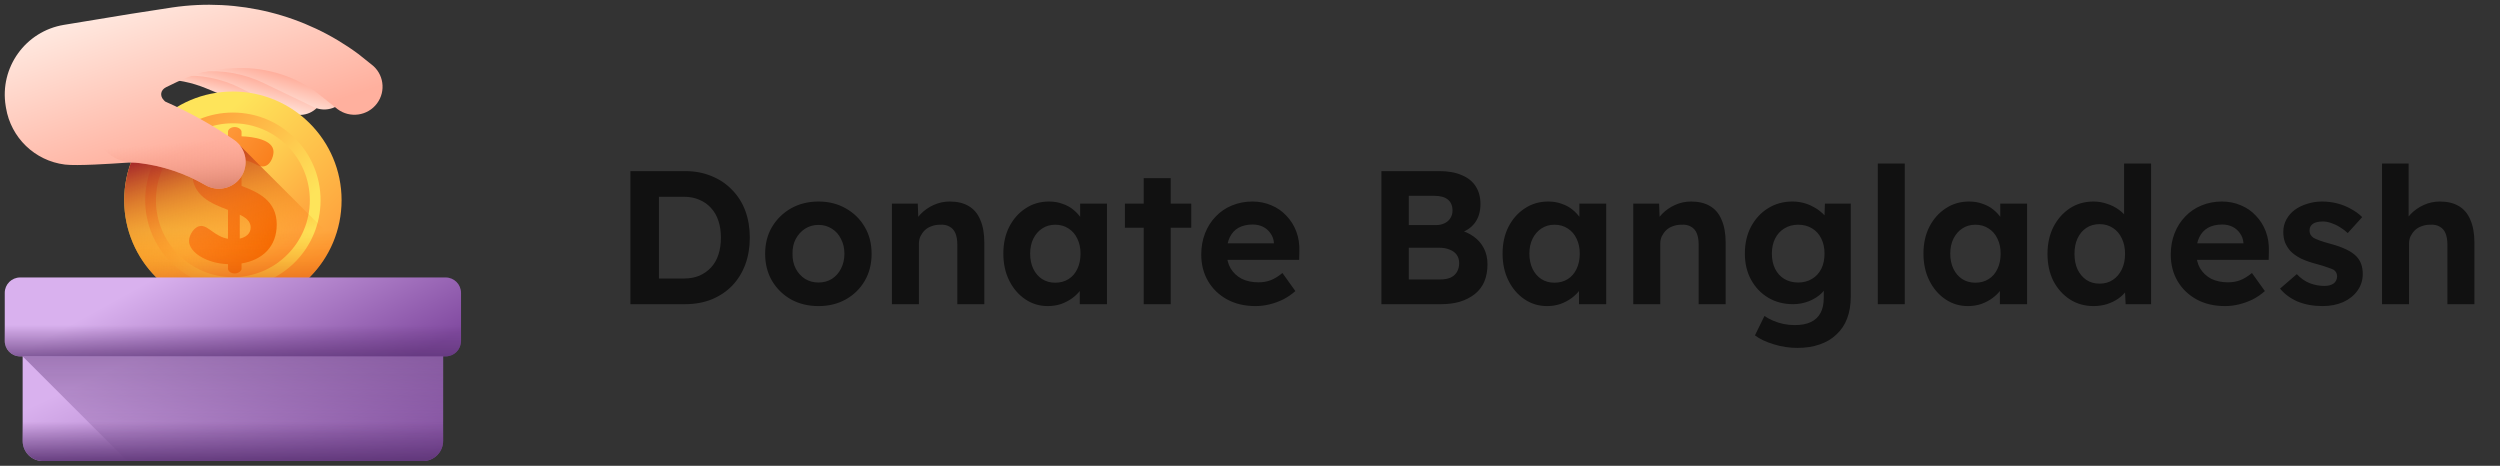 <svg width="263" height="49" viewBox="0 0 263 49" fill="none" xmlns="http://www.w3.org/2000/svg">
<rect x="0" y="0" width="263" height="49" fill="#333333" stroke="none"/>
<g clip-path="url(#clip0_3_639)">
<path d="M30.478 10.115C29.933 11.442 28.408 12.075 27.082 11.526L21.685 9.292C20.177 8.668 18.578 8.351 16.976 8.334L18.477 3.328C20.5 3.571 22.499 4.079 24.418 4.859L29.067 6.749C30.39 7.287 31.022 8.793 30.478 10.115Z" fill="url(#paint0_linear_3_639)"/>
<path d="M33.822 10.675C33.2 11.936 31.669 12.451 30.411 11.821L25.289 9.257C23.296 8.258 21.089 7.828 18.903 7.977L17.049 2.812C20.886 2.605 24.748 3.377 28.256 5.105L32.669 7.28C33.925 7.899 34.441 9.418 33.822 10.675Z" fill="url(#paint1_linear_3_639)"/>
<path d="M36.461 10.041C35.843 11.336 34.286 11.884 32.993 11.262L27.727 8.733C25.678 7.748 23.419 7.345 21.188 7.531L19.225 2.302C23.142 2.03 27.097 2.755 30.702 4.458L35.238 6.603C36.53 7.213 37.077 8.752 36.461 10.041Z" fill="url(#paint2_linear_3_639)"/>
<path d="M24.5 32.5C30.816 32.5 35.935 27.38 35.935 21.065C35.935 14.749 30.816 9.629 24.5 9.629C18.184 9.629 13.065 14.749 13.065 21.065C13.065 27.38 18.184 32.5 24.5 32.5Z" fill="url(#paint3_linear_3_639)"/>
<path d="M24.5 30.288C29.594 30.288 33.723 26.159 33.723 21.065C33.723 15.971 29.594 11.841 24.5 11.841C19.406 11.841 15.276 15.971 15.276 21.065C15.276 26.159 19.406 30.288 24.5 30.288Z" fill="url(#paint4_linear_3_639)"/>
<path d="M24.5 29.159C28.97 29.159 32.594 25.535 32.594 21.065C32.594 16.594 28.97 12.971 24.5 12.971C20.03 12.971 16.406 16.594 16.406 21.065C16.406 25.535 20.03 29.159 24.5 29.159Z" fill="url(#paint5_linear_3_639)"/>
<path d="M25.411 19.562V16.819C26.632 16.913 26.989 17.514 27.609 17.514C28.436 17.514 28.774 16.481 28.774 15.974C28.774 14.678 26.576 14.377 25.411 14.34V13.87C25.411 13.607 25.054 13.363 24.697 13.363C24.284 13.363 23.984 13.607 23.984 13.87V14.396C21.992 14.678 20.227 15.824 20.227 18.209C20.227 20.614 22.255 21.422 23.984 22.079V25.122C22.593 24.878 21.955 23.77 21.166 23.77C20.452 23.77 19.888 24.709 19.888 25.348C19.888 26.55 21.729 27.715 23.984 27.79V28.259C23.984 28.523 24.284 28.767 24.697 28.767C25.054 28.767 25.411 28.522 25.411 28.259V27.715C27.609 27.358 29.112 25.949 29.112 23.619C29.112 21.083 27.121 20.201 25.411 19.562ZM24.171 19.111C23.458 18.81 22.969 18.472 22.969 17.927C22.969 17.477 23.326 17.045 24.171 16.875V19.111ZM25.223 25.104V22.586C25.9 22.906 26.369 23.3 26.369 23.92C26.369 24.596 25.862 24.953 25.223 25.104Z" fill="url(#paint6_linear_3_639)"/>
<path d="M13.073 21.488C13.296 27.608 18.326 32.5 24.5 32.5C30.674 32.5 35.704 27.608 35.927 21.488H13.073Z" fill="url(#paint7_linear_3_639)"/>
<path d="M35.155 25.224C35.115 25.325 35.074 25.426 35.032 25.527C33.293 29.626 29.232 32.5 24.5 32.5C18.185 32.5 13.065 27.38 13.065 21.065C13.065 19.347 13.443 17.719 14.123 16.257C14.262 15.954 14.415 15.659 14.581 15.373H25.304L35.155 25.224Z" fill="url(#paint8_linear_3_639)"/>
<path d="M35.505 11.479L33.416 9.806C33.324 9.736 33.231 9.669 33.138 9.602C30.623 7.805 27.541 6.989 24.456 7.185C21.877 7.348 20.842 7.496 17.471 9.176C16.883 9.469 16.783 10.09 17.247 10.554L17.375 10.681C19.91 11.798 22.334 13.146 24.618 14.706C25.929 15.602 26.236 17.407 25.302 18.692C24.451 19.86 22.856 20.194 21.605 19.47C19.457 18.227 17.072 17.434 14.597 17.148C14.124 17.094 13.646 17.091 13.171 17.125C11.676 17.231 8.055 17.464 6.85 17.314C6.839 17.313 6.827 17.311 6.816 17.31C3.662 16.914 1.147 14.484 0.631 11.347L0.6 11.16C-0.067 7.107 2.679 3.28 6.732 2.614L13.732 1.463L18.139 0.781C25.055 -0.234 32.093 1.528 37.697 5.679L39.055 6.761C40.365 7.731 40.636 9.576 39.659 10.884C38.68 12.195 36.814 12.463 35.505 11.479Z" fill="url(#paint9_linear_3_639)"/>
<path d="M25.302 18.692C24.451 19.861 22.856 20.194 21.605 19.47C19.235 18.099 16.578 17.276 13.829 17.076C13.788 17.073 13.746 17.07 13.705 17.067C9.061 16.682 8.81 9.973 13.412 9.24C13.743 9.187 14.082 9.231 14.389 9.366L17.375 10.682C19.91 11.798 22.334 13.146 24.618 14.706C25.929 15.602 26.236 17.408 25.302 18.692Z" fill="url(#paint10_linear_3_639)"/>
<path d="M44.495 48.5H4.505C3.333 48.5 2.382 47.55 2.382 46.377V33.724H46.618V46.377C46.618 47.55 45.667 48.5 44.495 48.5Z" fill="url(#paint11_linear_3_639)"/>
<path d="M2.382 33.724V37.488L13.394 48.5H44.495C45.667 48.5 46.618 47.55 46.618 46.377V33.724H2.382Z" fill="url(#paint12_linear_3_639)"/>
<path d="M2.382 42.194V46.377C2.382 47.55 3.333 48.5 4.505 48.5H44.495C45.667 48.5 46.618 47.55 46.618 46.377V42.194H2.382Z" fill="url(#paint13_linear_3_639)"/>
<path d="M46.883 37.488H2.117C1.224 37.488 0.5 36.764 0.5 35.871V30.806C0.5 29.913 1.224 29.189 2.117 29.189H46.883C47.776 29.189 48.5 29.913 48.5 30.806V35.871C48.5 36.764 47.776 37.488 46.883 37.488Z" fill="url(#paint14_linear_3_639)"/>
<path d="M0.5 32.688V35.871C0.5 36.764 1.224 37.488 2.117 37.488H46.883C47.776 37.488 48.5 36.764 48.5 35.871V32.688H0.5Z" fill="url(#paint15_linear_3_639)"/>
</g>
<path d="M66.32 32V18H72.06C73.087 18 74.013 18.173 74.84 18.52C75.68 18.853 76.4 19.333 77 19.96C77.613 20.573 78.08 21.307 78.4 22.16C78.72 23.013 78.88 23.96 78.88 25C78.88 26.027 78.72 26.973 78.4 27.84C78.08 28.693 77.62 29.433 77.02 30.06C76.42 30.673 75.7 31.153 74.86 31.5C74.02 31.833 73.087 32 72.06 32H66.32ZM69.32 29.82L69 29.3H71.96C72.56 29.3 73.1 29.2 73.58 29C74.06 28.787 74.467 28.5 74.8 28.14C75.147 27.767 75.407 27.313 75.58 26.78C75.753 26.247 75.84 25.653 75.84 25C75.84 24.347 75.753 23.76 75.58 23.24C75.407 22.707 75.147 22.253 74.8 21.88C74.467 21.507 74.06 21.22 73.58 21.02C73.1 20.807 72.56 20.7 71.96 20.7H68.94L69.32 20.22V29.82ZM86.113 32.2C85.033 32.2 84.067 31.967 83.213 31.5C82.373 31.02 81.707 30.367 81.213 29.54C80.733 28.713 80.493 27.767 80.493 26.7C80.493 25.633 80.733 24.693 81.213 23.88C81.707 23.053 82.373 22.4 83.213 21.92C84.067 21.44 85.033 21.2 86.113 21.2C87.18 21.2 88.133 21.44 88.973 21.92C89.827 22.4 90.493 23.053 90.973 23.88C91.453 24.693 91.693 25.633 91.693 26.7C91.693 27.767 91.453 28.713 90.973 29.54C90.493 30.367 89.827 31.02 88.973 31.5C88.133 31.967 87.18 32.2 86.113 32.2ZM86.113 29.72C86.633 29.72 87.1 29.593 87.513 29.34C87.927 29.073 88.247 28.713 88.473 28.26C88.713 27.793 88.833 27.273 88.833 26.7C88.833 26.113 88.713 25.593 88.473 25.14C88.247 24.673 87.927 24.313 87.513 24.06C87.1 23.793 86.633 23.66 86.113 23.66C85.58 23.66 85.107 23.793 84.693 24.06C84.28 24.327 83.953 24.687 83.713 25.14C83.473 25.593 83.36 26.113 83.373 26.7C83.36 27.273 83.473 27.793 83.713 28.26C83.953 28.713 84.28 29.073 84.693 29.34C85.107 29.593 85.58 29.72 86.113 29.72ZM93.83 32V21.42H96.55L96.63 23.58L96.07 23.82C96.217 23.34 96.477 22.907 96.85 22.52C97.237 22.12 97.697 21.8 98.23 21.56C98.763 21.32 99.323 21.2 99.91 21.2C100.71 21.2 101.377 21.36 101.91 21.68C102.457 22 102.863 22.487 103.13 23.14C103.41 23.78 103.55 24.573 103.55 25.52V32H100.71V25.74C100.71 25.26 100.643 24.86 100.51 24.54C100.377 24.22 100.17 23.987 99.89 23.84C99.624 23.68 99.29 23.613 98.89 23.64C98.57 23.64 98.27 23.693 97.99 23.8C97.724 23.893 97.49 24.033 97.29 24.22C97.103 24.407 96.95 24.62 96.83 24.86C96.724 25.1 96.67 25.36 96.67 25.64V32H95.27C94.963 32 94.69 32 94.45 32C94.21 32 94.004 32 93.83 32ZM110.232 32.2C109.352 32.2 108.558 31.96 107.852 31.48C107.145 31 106.585 30.347 106.172 29.52C105.758 28.693 105.552 27.747 105.552 26.68C105.552 25.613 105.758 24.673 106.172 23.86C106.598 23.033 107.172 22.387 107.892 21.92C108.612 21.44 109.432 21.2 110.352 21.2C110.872 21.2 111.345 21.28 111.772 21.44C112.212 21.587 112.592 21.793 112.912 22.06C113.245 22.327 113.525 22.633 113.752 22.98C113.978 23.327 114.138 23.7 114.232 24.1L113.632 24V21.42H116.452V32H113.592V29.46L114.232 29.4C114.125 29.773 113.952 30.127 113.712 30.46C113.472 30.793 113.172 31.093 112.812 31.36C112.465 31.613 112.072 31.82 111.632 31.98C111.192 32.127 110.725 32.2 110.232 32.2ZM111.012 29.74C111.545 29.74 112.012 29.613 112.412 29.36C112.812 29.107 113.118 28.753 113.332 28.3C113.558 27.833 113.672 27.293 113.672 26.68C113.672 26.08 113.558 25.553 113.332 25.1C113.118 24.647 112.812 24.293 112.412 24.04C112.012 23.773 111.545 23.64 111.012 23.64C110.492 23.64 110.032 23.773 109.632 24.04C109.245 24.293 108.938 24.647 108.712 25.1C108.485 25.553 108.372 26.08 108.372 26.68C108.372 27.293 108.485 27.833 108.712 28.3C108.938 28.753 109.245 29.107 109.632 29.36C110.032 29.613 110.492 29.74 111.012 29.74ZM120.319 32V18.74H123.159V32H120.319ZM118.339 23.96V21.42H125.319V23.96H118.339ZM132.092 32.2C130.946 32.2 129.946 31.967 129.092 31.5C128.239 31.033 127.572 30.393 127.092 29.58C126.612 28.767 126.372 27.833 126.372 26.78C126.372 25.967 126.506 25.22 126.772 24.54C127.039 23.86 127.412 23.273 127.892 22.78C128.372 22.273 128.939 21.887 129.592 21.62C130.259 21.34 130.979 21.2 131.752 21.2C132.472 21.2 133.139 21.333 133.752 21.6C134.366 21.853 134.892 22.22 135.332 22.7C135.786 23.167 136.132 23.72 136.372 24.36C136.612 25 136.719 25.7 136.692 26.46L136.672 27.34H128.172L127.712 25.6H134.332L134.012 25.96V25.52C133.986 25.16 133.866 24.833 133.652 24.54C133.452 24.247 133.192 24.02 132.872 23.86C132.552 23.7 132.192 23.62 131.792 23.62C131.206 23.62 130.706 23.733 130.292 23.96C129.892 24.187 129.586 24.52 129.372 24.96C129.159 25.4 129.052 25.933 129.052 26.56C129.052 27.2 129.186 27.753 129.452 28.22C129.732 28.687 130.119 29.053 130.612 29.32C131.119 29.573 131.712 29.7 132.392 29.7C132.859 29.7 133.286 29.627 133.672 29.48C134.059 29.333 134.472 29.08 134.912 28.72L136.272 30.62C135.886 30.967 135.459 31.26 134.992 31.5C134.526 31.727 134.046 31.9 133.552 32.02C133.059 32.14 132.572 32.2 132.092 32.2ZM145.324 32V18H151.404C152.337 18 153.124 18.14 153.764 18.42C154.417 18.687 154.911 19.08 155.244 19.6C155.577 20.12 155.744 20.74 155.744 21.46C155.744 22.26 155.544 22.927 155.144 23.46C154.744 23.993 154.171 24.36 153.424 24.56L153.404 24.16C154.017 24.307 154.557 24.547 155.024 24.88C155.491 25.213 155.851 25.627 156.104 26.12C156.357 26.613 156.484 27.173 156.484 27.8C156.484 28.493 156.371 29.107 156.144 29.64C155.917 30.16 155.584 30.593 155.144 30.94C154.704 31.287 154.184 31.553 153.584 31.74C152.997 31.913 152.337 32 151.604 32H145.324ZM148.204 29.4H151.484C151.911 29.4 152.271 29.34 152.564 29.22C152.871 29.087 153.104 28.887 153.264 28.62C153.424 28.353 153.504 28.04 153.504 27.68C153.504 27.333 153.417 27.04 153.244 26.8C153.071 26.56 152.824 26.38 152.504 26.26C152.197 26.127 151.824 26.06 151.384 26.06H148.204V29.4ZM148.204 23.68H151.044C151.404 23.68 151.717 23.613 151.984 23.48C152.251 23.347 152.451 23.167 152.584 22.94C152.731 22.713 152.804 22.447 152.804 22.14C152.804 21.647 152.644 21.267 152.324 21C152.004 20.733 151.524 20.6 150.884 20.6H148.204V23.68ZM162.751 32.2C161.871 32.2 161.078 31.96 160.371 31.48C159.664 31 159.104 30.347 158.691 29.52C158.278 28.693 158.071 27.747 158.071 26.68C158.071 25.613 158.278 24.673 158.691 23.86C159.118 23.033 159.691 22.387 160.411 21.92C161.131 21.44 161.951 21.2 162.871 21.2C163.391 21.2 163.864 21.28 164.291 21.44C164.731 21.587 165.111 21.793 165.431 22.06C165.764 22.327 166.044 22.633 166.271 22.98C166.498 23.327 166.658 23.7 166.751 24.1L166.151 24V21.42H168.971V32H166.111V29.46L166.751 29.4C166.644 29.773 166.471 30.127 166.231 30.46C165.991 30.793 165.691 31.093 165.331 31.36C164.984 31.613 164.591 31.82 164.151 31.98C163.711 32.127 163.244 32.2 162.751 32.2ZM163.531 29.74C164.064 29.74 164.531 29.613 164.931 29.36C165.331 29.107 165.638 28.753 165.851 28.3C166.078 27.833 166.191 27.293 166.191 26.68C166.191 26.08 166.078 25.553 165.851 25.1C165.638 24.647 165.331 24.293 164.931 24.04C164.531 23.773 164.064 23.64 163.531 23.64C163.011 23.64 162.551 23.773 162.151 24.04C161.764 24.293 161.458 24.647 161.231 25.1C161.004 25.553 160.891 26.08 160.891 26.68C160.891 27.293 161.004 27.833 161.231 28.3C161.458 28.753 161.764 29.107 162.151 29.36C162.551 29.613 163.011 29.74 163.531 29.74ZM171.818 32V21.42H174.538L174.618 23.58L174.058 23.82C174.205 23.34 174.465 22.907 174.838 22.52C175.225 22.12 175.685 21.8 176.218 21.56C176.752 21.32 177.312 21.2 177.898 21.2C178.698 21.2 179.365 21.36 179.898 21.68C180.445 22 180.852 22.487 181.118 23.14C181.398 23.78 181.538 24.573 181.538 25.52V32H178.698V25.74C178.698 25.26 178.632 24.86 178.498 24.54C178.365 24.22 178.158 23.987 177.878 23.84C177.612 23.68 177.278 23.613 176.878 23.64C176.558 23.64 176.258 23.693 175.978 23.8C175.712 23.893 175.478 24.033 175.278 24.22C175.092 24.407 174.938 24.62 174.818 24.86C174.712 25.1 174.658 25.36 174.658 25.64V32H173.258C172.952 32 172.678 32 172.438 32C172.198 32 171.992 32 171.818 32ZM189.08 36.6C188.24 36.6 187.413 36.473 186.6 36.22C185.787 35.98 185.127 35.667 184.62 35.28L185.62 33.24C185.887 33.427 186.193 33.593 186.54 33.74C186.887 33.887 187.247 34 187.62 34.08C188.007 34.16 188.4 34.2 188.8 34.2C189.493 34.2 190.06 34.093 190.5 33.88C190.953 33.667 191.293 33.347 191.52 32.92C191.747 32.507 191.86 31.973 191.86 31.32V29.48L192.34 29.58C192.26 30.02 192.04 30.427 191.68 30.8C191.32 31.16 190.867 31.453 190.32 31.68C189.773 31.893 189.213 32 188.64 32C187.653 32 186.78 31.773 186.02 31.32C185.26 30.867 184.66 30.24 184.22 29.44C183.78 28.64 183.56 27.72 183.56 26.68C183.56 25.613 183.773 24.673 184.2 23.86C184.64 23.033 185.233 22.387 185.98 21.92C186.74 21.44 187.6 21.2 188.56 21.2C188.96 21.2 189.34 21.247 189.7 21.34C190.073 21.433 190.413 21.567 190.72 21.74C191.04 21.9 191.32 22.087 191.56 22.3C191.813 22.5 192.02 22.72 192.18 22.96C192.34 23.2 192.44 23.44 192.48 23.68L191.9 23.84L191.98 21.42H194.7V31.2C194.7 32.067 194.573 32.833 194.32 33.5C194.067 34.167 193.693 34.727 193.2 35.18C192.72 35.647 192.127 36 191.42 36.24C190.727 36.48 189.947 36.6 189.08 36.6ZM189.16 29.72C189.72 29.72 190.207 29.593 190.62 29.34C191.047 29.087 191.373 28.733 191.6 28.28C191.827 27.827 191.94 27.293 191.94 26.68C191.94 26.08 191.827 25.553 191.6 25.1C191.373 24.633 191.047 24.273 190.62 24.02C190.207 23.767 189.72 23.64 189.16 23.64C188.613 23.64 188.127 23.773 187.7 24.04C187.287 24.293 186.967 24.647 186.74 25.1C186.513 25.553 186.4 26.08 186.4 26.68C186.4 27.28 186.513 27.813 186.74 28.28C186.967 28.733 187.287 29.087 187.7 29.34C188.127 29.593 188.613 29.72 189.16 29.72ZM197.542 32V17.2H200.382V32H197.542ZM207.028 32.2C206.148 32.2 205.355 31.96 204.648 31.48C203.942 31 203.382 30.347 202.968 29.52C202.555 28.693 202.348 27.747 202.348 26.68C202.348 25.613 202.555 24.673 202.968 23.86C203.395 23.033 203.968 22.387 204.688 21.92C205.408 21.44 206.228 21.2 207.148 21.2C207.668 21.2 208.142 21.28 208.568 21.44C209.008 21.587 209.388 21.793 209.708 22.06C210.042 22.327 210.322 22.633 210.548 22.98C210.775 23.327 210.935 23.7 211.028 24.1L210.428 24V21.42H213.248V32H210.388V29.46L211.028 29.4C210.922 29.773 210.748 30.127 210.508 30.46C210.268 30.793 209.968 31.093 209.608 31.36C209.262 31.613 208.868 31.82 208.428 31.98C207.988 32.127 207.522 32.2 207.028 32.2ZM207.808 29.74C208.342 29.74 208.808 29.613 209.208 29.36C209.608 29.107 209.915 28.753 210.128 28.3C210.355 27.833 210.468 27.293 210.468 26.68C210.468 26.08 210.355 25.553 210.128 25.1C209.915 24.647 209.608 24.293 209.208 24.04C208.808 23.773 208.342 23.64 207.808 23.64C207.288 23.64 206.828 23.773 206.428 24.04C206.042 24.293 205.735 24.647 205.508 25.1C205.282 25.553 205.168 26.08 205.168 26.68C205.168 27.293 205.282 27.833 205.508 28.3C205.735 28.753 206.042 29.107 206.428 29.36C206.828 29.613 207.288 29.74 207.808 29.74ZM220.236 32.2C219.316 32.2 218.489 31.967 217.756 31.5C217.022 31.02 216.442 30.373 216.016 29.56C215.602 28.733 215.396 27.78 215.396 26.7C215.396 25.647 215.602 24.707 216.016 23.88C216.442 23.053 217.016 22.4 217.736 21.92C218.469 21.44 219.302 21.2 220.236 21.2C220.729 21.2 221.202 21.28 221.656 21.44C222.122 21.587 222.536 21.793 222.896 22.06C223.269 22.327 223.569 22.627 223.796 22.96C224.022 23.28 224.149 23.62 224.176 23.98L223.456 24.1V17.2H226.296V32H223.616L223.496 29.56L224.056 29.62C224.029 29.953 223.909 30.273 223.696 30.58C223.482 30.887 223.196 31.167 222.836 31.42C222.489 31.66 222.089 31.853 221.636 32C221.196 32.133 220.729 32.2 220.236 32.2ZM220.876 29.84C221.409 29.84 221.876 29.707 222.276 29.44C222.676 29.173 222.989 28.807 223.216 28.34C223.442 27.873 223.556 27.327 223.556 26.7C223.556 26.087 223.442 25.547 223.216 25.08C222.989 24.6 222.676 24.233 222.276 23.98C221.876 23.713 221.409 23.58 220.876 23.58C220.342 23.58 219.876 23.713 219.476 23.98C219.089 24.233 218.782 24.6 218.556 25.08C218.342 25.547 218.236 26.087 218.236 26.7C218.236 27.327 218.342 27.873 218.556 28.34C218.782 28.807 219.089 29.173 219.476 29.44C219.876 29.707 220.342 29.84 220.876 29.84ZM234.085 32.2C232.938 32.2 231.938 31.967 231.085 31.5C230.231 31.033 229.565 30.393 229.085 29.58C228.605 28.767 228.365 27.833 228.365 26.78C228.365 25.967 228.498 25.22 228.765 24.54C229.031 23.86 229.405 23.273 229.885 22.78C230.365 22.273 230.931 21.887 231.585 21.62C232.251 21.34 232.971 21.2 233.745 21.2C234.465 21.2 235.131 21.333 235.745 21.6C236.358 21.853 236.885 22.22 237.325 22.7C237.778 23.167 238.125 23.72 238.365 24.36C238.605 25 238.711 25.7 238.685 26.46L238.665 27.34H230.165L229.705 25.6H236.325L236.005 25.96V25.52C235.978 25.16 235.858 24.833 235.645 24.54C235.445 24.247 235.185 24.02 234.865 23.86C234.545 23.7 234.185 23.62 233.785 23.62C233.198 23.62 232.698 23.733 232.285 23.96C231.885 24.187 231.578 24.52 231.365 24.96C231.151 25.4 231.045 25.933 231.045 26.56C231.045 27.2 231.178 27.753 231.445 28.22C231.725 28.687 232.111 29.053 232.605 29.32C233.111 29.573 233.705 29.7 234.385 29.7C234.851 29.7 235.278 29.627 235.665 29.48C236.051 29.333 236.465 29.08 236.905 28.72L238.265 30.62C237.878 30.967 237.451 31.26 236.985 31.5C236.518 31.727 236.038 31.9 235.545 32.02C235.051 32.14 234.565 32.2 234.085 32.2ZM244.343 32.2C243.357 32.2 242.477 32.04 241.703 31.72C240.943 31.387 240.33 30.933 239.863 30.36L241.623 28.84C242.037 29.28 242.497 29.6 243.003 29.8C243.51 29.987 244.017 30.08 244.523 30.08C244.723 30.08 244.903 30.06 245.063 30.02C245.237 29.967 245.383 29.9 245.503 29.82C245.623 29.727 245.71 29.62 245.763 29.5C245.83 29.367 245.863 29.227 245.863 29.08C245.863 28.787 245.743 28.553 245.503 28.38C245.37 28.313 245.163 28.233 244.883 28.14C244.603 28.033 244.243 27.92 243.803 27.8C243.123 27.627 242.543 27.427 242.063 27.2C241.597 26.96 241.223 26.693 240.943 26.4C240.703 26.12 240.517 25.82 240.383 25.5C240.263 25.167 240.203 24.8 240.203 24.4C240.203 23.92 240.31 23.487 240.523 23.1C240.737 22.7 241.03 22.36 241.403 22.08C241.79 21.8 242.23 21.587 242.723 21.44C243.217 21.28 243.737 21.2 244.283 21.2C244.83 21.2 245.363 21.267 245.883 21.4C246.403 21.533 246.883 21.727 247.323 21.98C247.777 22.22 248.17 22.507 248.503 22.84L246.983 24.52C246.743 24.293 246.47 24.087 246.163 23.9C245.87 23.713 245.563 23.567 245.243 23.46C244.923 23.353 244.637 23.3 244.383 23.3C244.157 23.3 243.95 23.32 243.763 23.36C243.59 23.4 243.443 23.46 243.323 23.54C243.203 23.62 243.11 23.727 243.043 23.86C242.99 23.98 242.963 24.113 242.963 24.26C242.963 24.407 242.997 24.547 243.063 24.68C243.143 24.813 243.25 24.927 243.383 25.02C243.53 25.1 243.743 25.193 244.023 25.3C244.317 25.407 244.71 25.527 245.203 25.66C245.843 25.833 246.383 26.027 246.823 26.24C247.277 26.453 247.637 26.7 247.903 26.98C248.13 27.22 248.297 27.493 248.403 27.8C248.51 28.107 248.563 28.447 248.563 28.82C248.563 29.473 248.377 30.06 248.003 30.58C247.643 31.087 247.143 31.487 246.503 31.78C245.863 32.06 245.143 32.2 244.343 32.2ZM250.588 32V17.2H253.388V23.58L252.828 23.82C252.975 23.34 253.235 22.907 253.608 22.52C253.995 22.12 254.455 21.8 254.988 21.56C255.521 21.32 256.081 21.2 256.668 21.2C257.468 21.2 258.135 21.36 258.668 21.68C259.215 22 259.621 22.487 259.888 23.14C260.168 23.78 260.308 24.573 260.308 25.52V32H257.468V25.74C257.468 25.26 257.401 24.86 257.268 24.54C257.135 24.22 256.928 23.987 256.648 23.84C256.381 23.68 256.048 23.613 255.648 23.64C255.328 23.64 255.028 23.693 254.748 23.8C254.481 23.893 254.248 24.033 254.048 24.22C253.861 24.407 253.708 24.62 253.588 24.86C253.481 25.1 253.428 25.36 253.428 25.64V32H252.028C251.721 32 251.448 32 251.208 32C250.968 32 250.761 32 250.588 32Z" fill="#111111"/>
<defs>
<linearGradient id="paint0_linear_3_639" x1="23.291" y1="10.886" x2="23.861" y2="8.48" gradientUnits="userSpaceOnUse">
<stop stop-color="#FFEEE6"/>
<stop offset="1" stop-color="#FFB09E"/>
</linearGradient>
<linearGradient id="paint1_linear_3_639" x1="24.596" y1="10.826" x2="25.383" y2="7.877" gradientUnits="userSpaceOnUse">
<stop stop-color="#FFEEE6"/>
<stop offset="1" stop-color="#FFB09E"/>
</linearGradient>
<linearGradient id="paint2_linear_3_639" x1="26.502" y1="10.727" x2="27.481" y2="7.302" gradientUnits="userSpaceOnUse">
<stop stop-color="#FFEEE6"/>
<stop offset="1" stop-color="#FFB09E"/>
</linearGradient>
<linearGradient id="paint3_linear_3_639" x1="19.606" y1="16.171" x2="33.819" y2="30.384" gradientUnits="userSpaceOnUse">
<stop stop-color="#FEE45A"/>
<stop offset="1" stop-color="#FE9738"/>
</linearGradient>
<linearGradient id="paint4_linear_3_639" x1="28.447" y1="25.012" x2="16.983" y2="13.548" gradientUnits="userSpaceOnUse">
<stop stop-color="#FEE45A"/>
<stop offset="1" stop-color="#FE9738"/>
</linearGradient>
<linearGradient id="paint5_linear_3_639" x1="21.036" y1="17.601" x2="31.096" y2="27.661" gradientUnits="userSpaceOnUse">
<stop stop-color="#FEE45A"/>
<stop offset="1" stop-color="#FE9738"/>
</linearGradient>
<linearGradient id="paint6_linear_3_639" x1="20.929" y1="18.341" x2="29.917" y2="24.788" gradientUnits="userSpaceOnUse">
<stop stop-color="#FE9738"/>
<stop offset="1" stop-color="#F46700"/>
</linearGradient>
<linearGradient id="paint7_linear_3_639" x1="24.5" y1="24.171" x2="24.5" y2="32.924" gradientUnits="userSpaceOnUse">
<stop stop-color="#FE7701" stop-opacity="0"/>
<stop offset="0.209" stop-color="#FA7303" stop-opacity="0.209"/>
<stop offset="0.427" stop-color="#ED6809" stop-opacity="0.428"/>
<stop offset="0.65" stop-color="#D85613" stop-opacity="0.65"/>
<stop offset="0.875" stop-color="#BB3C21" stop-opacity="0.875"/>
<stop offset="1" stop-color="#A72B2B"/>
</linearGradient>
<linearGradient id="paint8_linear_3_639" x1="25.116" y1="27.206" x2="21.199" y2="14.857" gradientUnits="userSpaceOnUse">
<stop stop-color="#FE7701" stop-opacity="0"/>
<stop offset="0.185" stop-color="#F87204" stop-opacity="0.185"/>
<stop offset="0.431" stop-color="#E7630C" stop-opacity="0.431"/>
<stop offset="0.711" stop-color="#CB4B19" stop-opacity="0.711"/>
<stop offset="1" stop-color="#A72B2B"/>
</linearGradient>
<linearGradient id="paint9_linear_3_639" x1="16.253" y1="-2.348" x2="22.088" y2="15.063" gradientUnits="userSpaceOnUse">
<stop stop-color="#FFEEE6"/>
<stop offset="1" stop-color="#FFB09E"/>
</linearGradient>
<linearGradient id="paint10_linear_3_639" x1="17.963" y1="15.081" x2="18.528" y2="21.764" gradientUnits="userSpaceOnUse">
<stop stop-color="#F89580" stop-opacity="0"/>
<stop offset="0.358" stop-color="#E98A75" stop-opacity="0.359"/>
<stop offset="0.997" stop-color="#C5715A"/>
</linearGradient>
<linearGradient id="paint11_linear_3_639" x1="21.695" y1="34.232" x2="32.424" y2="57.384" gradientUnits="userSpaceOnUse">
<stop stop-color="#D9B1EE"/>
<stop offset="1" stop-color="#814AA0"/>
</linearGradient>
<linearGradient id="paint12_linear_3_639" x1="24.5" y1="50.1" x2="24.5" y2="21.834" gradientUnits="userSpaceOnUse">
<stop stop-color="#5B3374" stop-opacity="0"/>
<stop offset="1" stop-color="#5B3374"/>
</linearGradient>
<linearGradient id="paint13_linear_3_639" x1="24.5" y1="44.359" x2="24.5" y2="49.128" gradientUnits="userSpaceOnUse">
<stop stop-color="#5B3374" stop-opacity="0"/>
<stop offset="1" stop-color="#5B3374"/>
</linearGradient>
<linearGradient id="paint14_linear_3_639" x1="20.847" y1="26.726" x2="30.75" y2="44.652" gradientUnits="userSpaceOnUse">
<stop stop-color="#D9B1EE"/>
<stop offset="1" stop-color="#814AA0"/>
</linearGradient>
<linearGradient id="paint15_linear_3_639" x1="24.5" y1="34.194" x2="24.5" y2="39.017" gradientUnits="userSpaceOnUse">
<stop stop-color="#5B3374" stop-opacity="0"/>
<stop offset="1" stop-color="#5B3374"/>
</linearGradient>
<clipPath id="clip0_3_639">
<rect width="48" height="48" fill="white" transform="translate(0.5 0.5)"/>
</clipPath>
</defs>
</svg>
